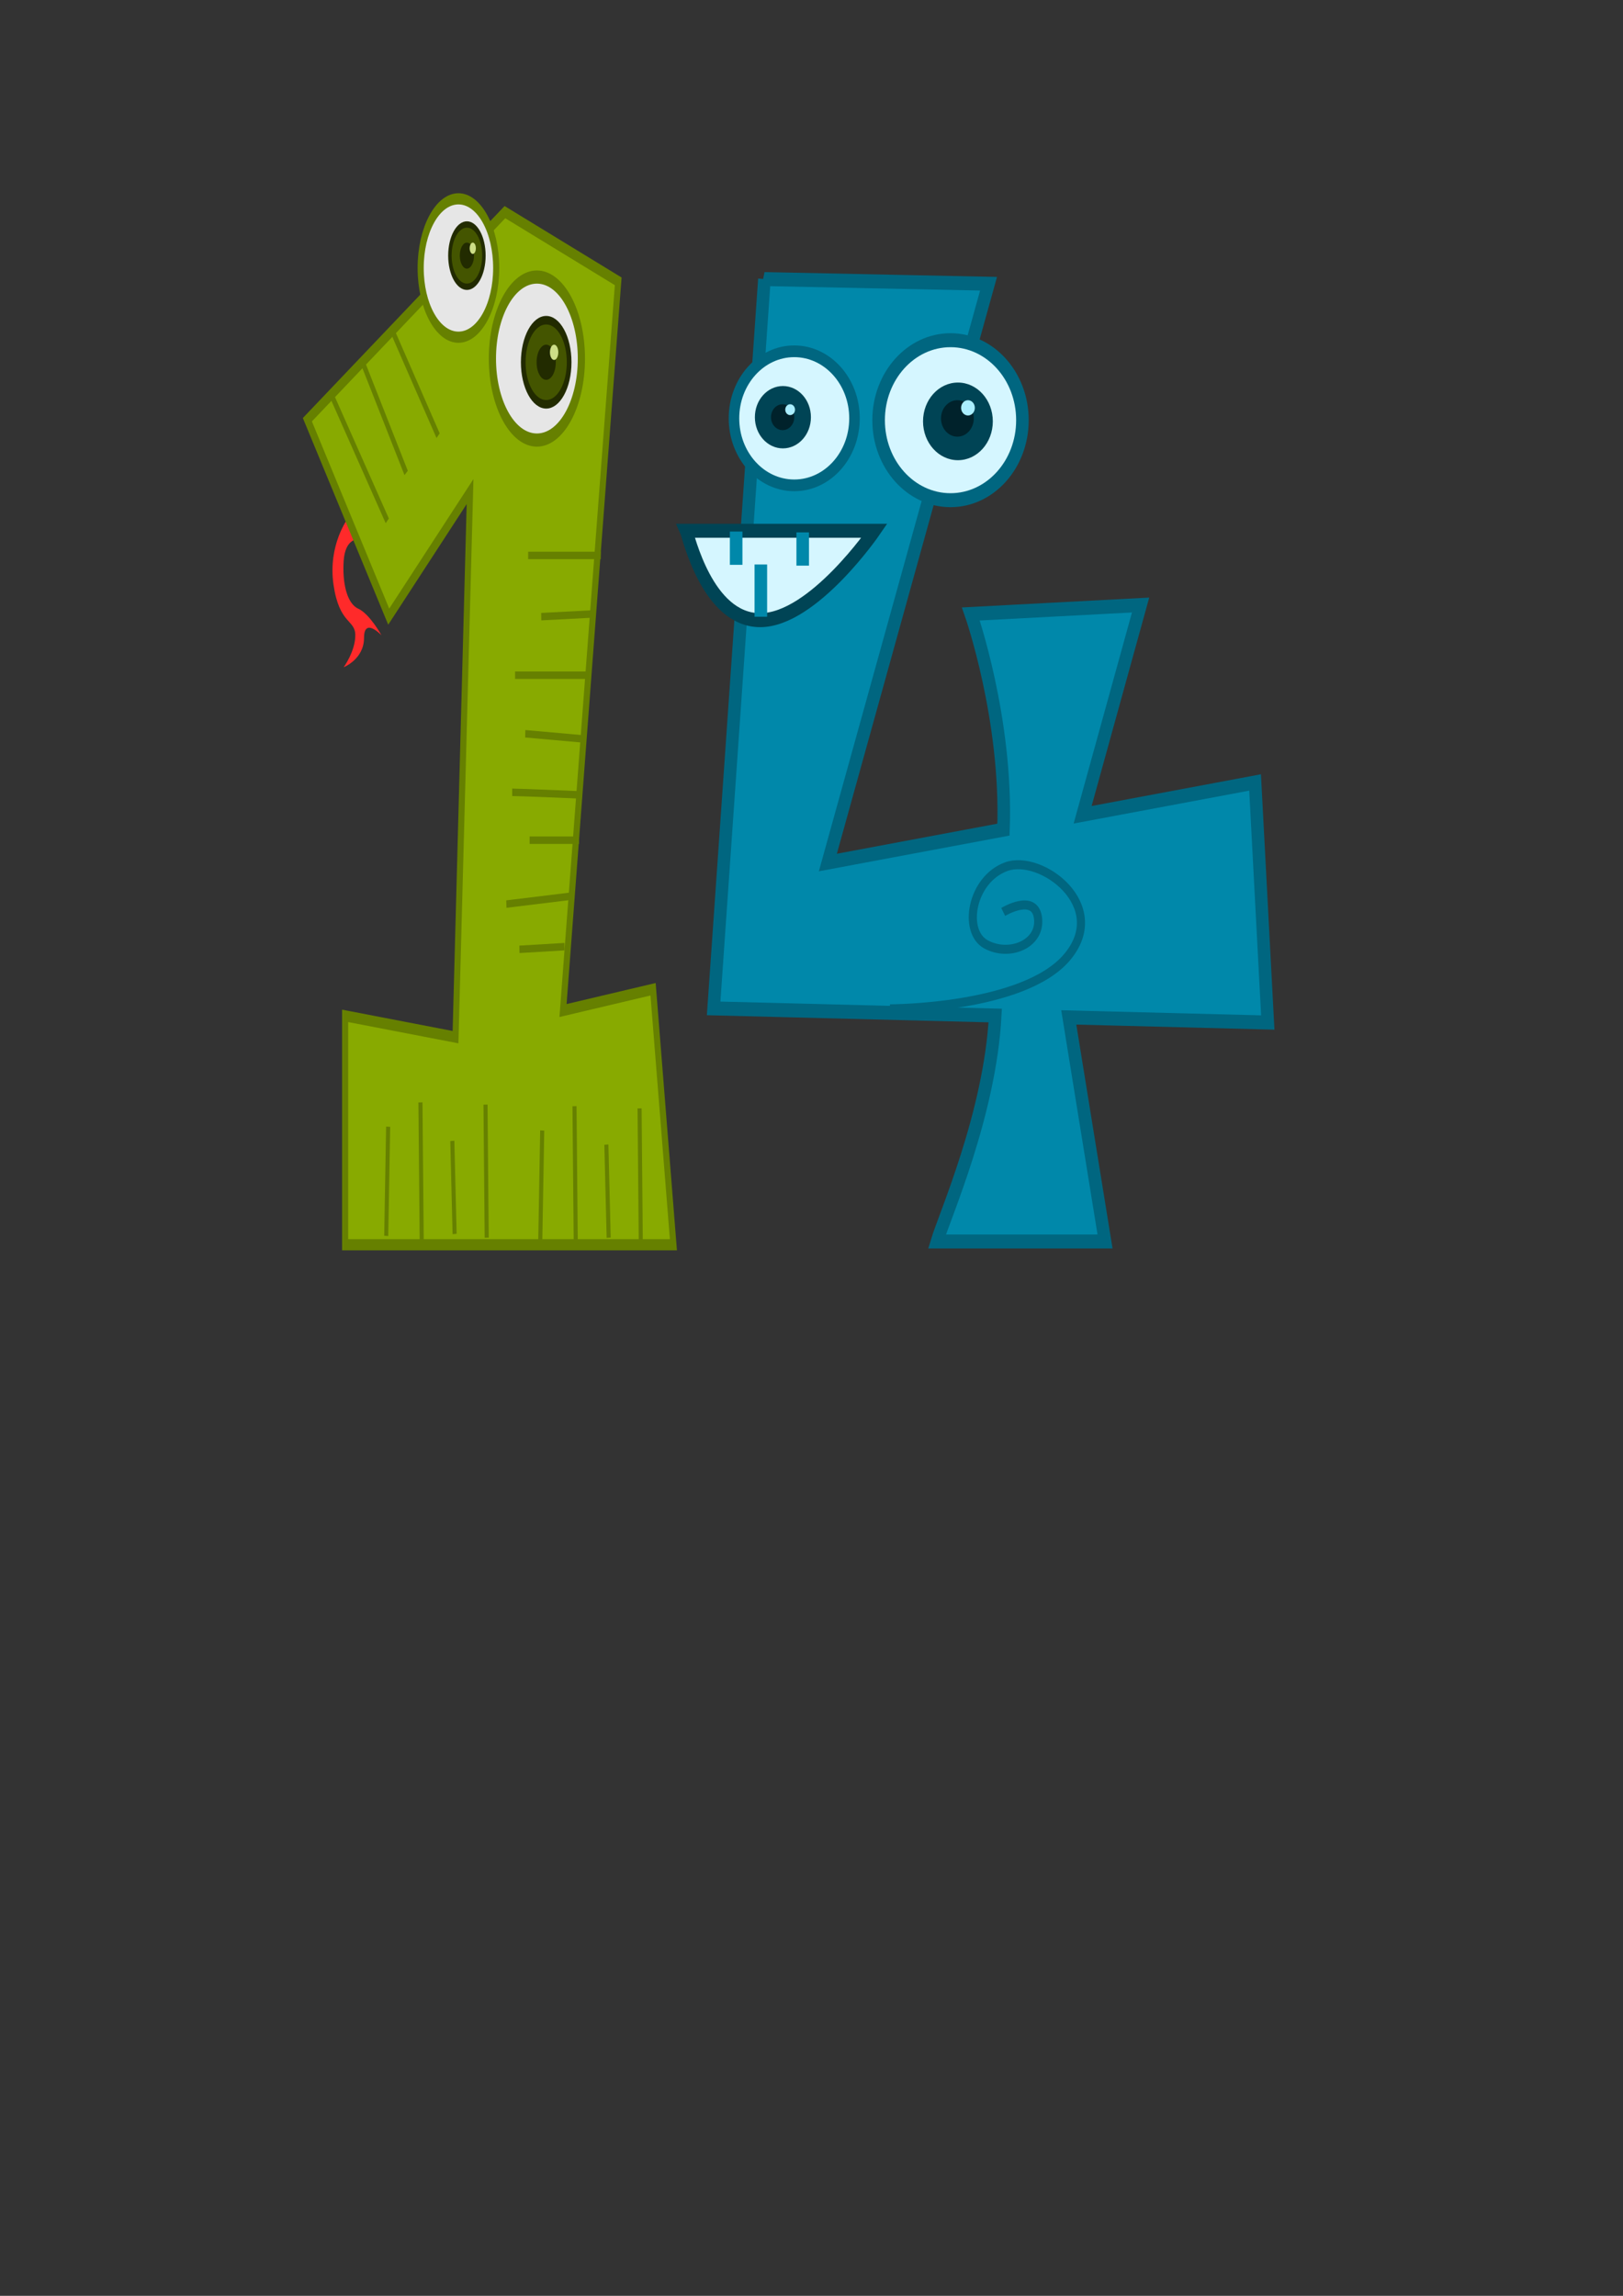 <?xml version="1.0" encoding="UTF-8" standalone="no"?>
<!-- Created with Inkscape (http://www.inkscape.org/) -->

<svg
   xmlns:dc="http://purl.org/dc/elements/1.1/"
   xmlns:cc="http://creativecommons.org/ns#"
   xmlns:rdf="http://www.w3.org/1999/02/22-rdf-syntax-ns#"
   xmlns:svg="http://www.w3.org/2000/svg"
   xmlns="http://www.w3.org/2000/svg"
   xmlns:sodipodi="http://sodipodi.sourceforge.net/DTD/sodipodi-0.dtd"
   xmlns:inkscape="http://www.inkscape.org/namespaces/inkscape"
   width="210mm"
   height="297mm"
   id="svg4266"
   version="1.1"
   inkscape:version="0.91 r13725"
   sodipodi:docname="animal_number_14.svg">
  <rect width="100%" height="100%" fill="#333333" stroke="none"/>
  <defs
     id="defs3">
    <inkscape:perspective
       sodipodi:type="inkscape:persp3d"
       inkscape:vp_x="0 : 526.18109 : 1"
       inkscape:vp_y="0 : 1000 : 0"
       inkscape:vp_z="744.09448 : 526.18109 : 1"
       inkscape:persp3d-origin="372.04724 : 350.78739 : 1"
       id="perspective4272" />
    <inkscape:perspective
       id="perspective4282"
       inkscape:persp3d-origin="0.5 : 0.33333333 : 1"
       inkscape:vp_z="1 : 0.5 : 1"
       inkscape:vp_y="0 : 1000 : 0"
       inkscape:vp_x="0 : 0.5 : 1"
       sodipodi:type="inkscape:persp3d" />
  </defs>
  <sodipodi:namedview
     inkscape:document-units="mm"
     id="base"
     pagecolor="#ffffff"
     bordercolor="#666666"
     borderopacity="1.0"
     inkscape:pageopacity="0.0"
     inkscape:pageshadow="2"
     inkscape:zoom="0.98994949"
     inkscape:cx="370.50572"
     inkscape:cy="760.34251"
     inkscape:current-layer="layer1"
     showgrid="false"
     inkscape:window-width="1536"
     inkscape:window-height="803"
     inkscape:window-x="-8"
     inkscape:window-y="-8"
     inkscape:window-maximized="1" />
  <g
     inkscape:label="Layer 1"
     inkscape:groupmode="layer"
     id="layer1">
    <g
       id="g4310"
       transform="matrix(0.959,0,0,1.05,-5.408,-2.705)">
      <g
         transform="matrix(1.037,0,0,1.735,23.125,-237.349)"
         id="g3226">
        <path
           inkscape:connector-curvature="0"
           style="fill:#ff2a2a;fill-rule:evenodd;stroke:none"
           d="m 154.286,277.362 c 0,0 -10,7.143 -7.143,17.857 2.857,10.714 10.714,9.286 10.714,13.571 0,4.286 -5.714,8.571 -5.714,8.571 0,0 10,-2.143 10,-7.857 0,-5.714 8.571,-0.714 8.571,-0.714 0,0 -5.714,-5.714 -11.429,-7.143 -5.714,-1.429 -7.857,-7.143 -7.143,-12.857 0.714,-5.714 6.429,-5.714 6.429,-5.714 l -4.286,-5.714 z"
           id="path3159" />
        <path
           inkscape:connector-curvature="0"
           style="fill:#88aa00;fill-rule:evenodd;stroke:#668000;stroke-width:3;stroke-linecap:butt;stroke-linejoin:miter;stroke-miterlimit:4;stroke-dasharray:none;stroke-opacity:1"
           d="m 134.286,250.934 40,52.857 40,-33.571 -7.143,146.429 -54.286,-5.714 0,61.429 161.429,0 -10,-68.571 L 260,409.505 287.143,213.791 231.429,195.219 134.286,250.934 Z"
           id="path2383"
           sodipodi:nodetypes="cccccccccccc" />
        <circle
           r="18.571"
           cy="223.076"
           cx="216.429"
           style="fill:#e6e6e6;fill-opacity:1;stroke:#668000;stroke-width:3;stroke-miterlimit:4;stroke-dasharray:none;stroke-dashoffset:0;stroke-opacity:1"
           id="path3155"
           transform="translate(-7.857,-12.857)" />
        <circle
           r="18.571"
           cy="223.076"
           cx="216.429"
           style="fill:#e6e6e6;fill-opacity:1;stroke:#668000;stroke-width:3;stroke-miterlimit:4;stroke-dasharray:none;stroke-dashoffset:0;stroke-opacity:1"
           id="path3157"
           transform="matrix(1.178,0,0,1.178,-7.796,-28.265)" />
        <path
           inkscape:connector-curvature="0"
           style="fill:none;stroke:#668000;stroke-width:2;stroke-linecap:butt;stroke-linejoin:miter;stroke-miterlimit:4;stroke-dasharray:none;stroke-opacity:1"
           d="m 145.714,243.791 27.857,34.286"
           id="path3161" />
        <path
           inkscape:connector-curvature="0"
           style="fill:none;stroke:#668000;stroke-width:2;stroke-linecap:butt;stroke-linejoin:miter;stroke-miterlimit:4;stroke-dasharray:none;stroke-opacity:1"
           d="m 160.714,234.505 22.143,30.714"
           id="path3163" />
        <path
           inkscape:connector-curvature="0"
           style="fill:none;stroke:#668000;stroke-width:2;stroke-linecap:butt;stroke-linejoin:miter;stroke-miterlimit:4;stroke-dasharray:none;stroke-opacity:1"
           d="m 175.714,226.648 22.857,28.571"
           id="path3165" />
        <path
           inkscape:connector-curvature="0"
           style="fill:none;stroke:#668000;stroke-width:2;stroke-linecap:butt;stroke-linejoin:miter;stroke-miterlimit:4;stroke-dasharray:none;stroke-opacity:1"
           d="m 242.857,287.362 c 2.857,0 35.714,0 35.714,0"
           id="path3167" />
        <path
           inkscape:connector-curvature="0"
           style="fill:none;stroke:#668000;stroke-width:2;stroke-linecap:butt;stroke-linejoin:miter;stroke-miterlimit:4;stroke-dasharray:none;stroke-opacity:1"
           d="m 249.286,303.791 25,-0.714 0,0 0,0"
           id="path3169" />
        <path
           inkscape:connector-curvature="0"
           style="fill:none;stroke:#668000;stroke-width:2;stroke-linecap:butt;stroke-linejoin:miter;stroke-miterlimit:4;stroke-dasharray:none;stroke-opacity:1"
           d="m 236.429,319.505 37.143,0"
           id="path3171" />
        <path
           inkscape:connector-curvature="0"
           style="fill:none;stroke:#668000;stroke-width:2;stroke-linecap:butt;stroke-linejoin:miter;stroke-miterlimit:4;stroke-dasharray:none;stroke-opacity:1"
           d="m 241.429,335.219 29.286,1.429"
           id="path3173" />
        <path
           inkscape:connector-curvature="0"
           style="fill:none;stroke:#668000;stroke-width:2;stroke-linecap:butt;stroke-linejoin:miter;stroke-miterlimit:4;stroke-dasharray:none;stroke-opacity:1"
           d="m 235,350.934 c 3.571,0 34.286,0.714 34.286,0.714 l 0,0 0,0"
           id="path3175" />
        <path
           inkscape:connector-curvature="0"
           style="fill:none;stroke:#668000;stroke-width:2;stroke-linecap:butt;stroke-linejoin:miter;stroke-miterlimit:4;stroke-dasharray:none;stroke-opacity:1"
           d="m 243.571,363.791 24.286,0"
           id="path3177" />
        <path
           inkscape:connector-curvature="0"
           style="fill:none;stroke:#668000;stroke-width:2;stroke-linecap:butt;stroke-linejoin:miter;stroke-miterlimit:4;stroke-dasharray:none;stroke-opacity:1"
           d="m 232.143,380.934 32.143,-2.143"
           id="path3179" />
        <path
           inkscape:connector-curvature="0"
           style="fill:none;stroke:#668000;stroke-width:2;stroke-linecap:butt;stroke-linejoin:miter;stroke-miterlimit:4;stroke-dasharray:none;stroke-opacity:1"
           d="m 238.571,393.076 22.143,-0.714"
           id="path3181" />
        <g
           id="g3189"
           transform="matrix(0.851,0,0,0.851,3.179,9.304)">
          <circle
             r="9.821"
             cy="232.184"
             cx="246.25"
             id="path3183"
             style="fill:#445500;fill-opacity:1;stroke:#222b00;stroke-width:2;stroke-miterlimit:4;stroke-dasharray:none;stroke-dashoffset:0;stroke-opacity:1" />
          <circle
             r="4.107"
             cy="232.184"
             cx="246.25"
             id="path3185"
             style="fill:#222b00;fill-opacity:1;stroke:none" />
          <circle
             r="1.786"
             cy="228.791"
             cx="249.643"
             transform="translate(0,1.071)"
             id="path3187"
             style="fill:#cdde87;fill-opacity:1;stroke:none" />
        </g>
        <g
           id="g3194"
           transform="matrix(1.149,0,0,1.149,-31.215,-31.268)">
          <circle
             r="9.821"
             cy="232.184"
             cx="246.25"
             id="path3196"
             style="fill:#445500;fill-opacity:1;stroke:#222b00;stroke-width:2;stroke-miterlimit:4;stroke-dasharray:none;stroke-dashoffset:0;stroke-opacity:1" />
          <circle
             r="4.107"
             cy="232.184"
             cx="246.25"
             id="path3198"
             style="fill:#222b00;fill-opacity:1;stroke:none" />
          <circle
             r="1.786"
             cy="228.791"
             cx="249.643"
             transform="translate(0,1.071)"
             id="path3200"
             style="fill:#cdde87;fill-opacity:1;stroke:none" />
        </g>
        <path
           inkscape:connector-curvature="0"
           style="fill:none;stroke:#668000;stroke-width:2;stroke-linecap:butt;stroke-linejoin:miter;stroke-miterlimit:4;stroke-dasharray:none;stroke-opacity:1"
           d="m 297.643,435.766 c 0.047,2.857 0.593,35.709 0.593,35.709"
           id="path3202" />
        <path
           inkscape:connector-curvature="0"
           style="fill:none;stroke:#668000;stroke-width:2;stroke-linecap:butt;stroke-linejoin:miter;stroke-miterlimit:4;stroke-dasharray:none;stroke-opacity:1"
           d="m 281.323,445.497 1.129,24.985 0,0 0,0"
           id="path3204" />
        <path
           inkscape:connector-curvature="0"
           style="fill:none;stroke:#668000;stroke-width:2;stroke-linecap:butt;stroke-linejoin:miter;stroke-miterlimit:4;stroke-dasharray:none;stroke-opacity:1"
           d="m 265.65,435.176 0.617,37.138"
           id="path3206" />
        <path
           inkscape:connector-curvature="0"
           style="fill:none;stroke:#668000;stroke-width:2;stroke-linecap:butt;stroke-linejoin:miter;stroke-miterlimit:4;stroke-dasharray:none;stroke-opacity:1"
           d="m 249.768,441.699 -0.942,29.305"
           id="path3208" />
        <path
           inkscape:connector-curvature="0"
           id="path3218"
           d="m 221.881,434.756 c 0.047,2.857 0.593,35.709 0.593,35.709"
           style="fill:none;stroke:#668000;stroke-width:2;stroke-linecap:butt;stroke-linejoin:miter;stroke-miterlimit:4;stroke-dasharray:none;stroke-opacity:1" />
        <path
           inkscape:connector-curvature="0"
           id="path3220"
           d="m 205.562,444.487 1.129,24.985 0,0 0,0"
           style="fill:none;stroke:#668000;stroke-width:2;stroke-linecap:butt;stroke-linejoin:miter;stroke-miterlimit:4;stroke-dasharray:none;stroke-opacity:1" />
        <path
           inkscape:connector-curvature="0"
           id="path3222"
           d="m 189.889,434.166 0.617,37.138"
           style="fill:none;stroke:#668000;stroke-width:2;stroke-linecap:butt;stroke-linejoin:miter;stroke-miterlimit:4;stroke-dasharray:none;stroke-opacity:1" />
        <path
           inkscape:connector-curvature="0"
           id="path3224"
           d="m 174.007,440.688 -0.942,29.305"
           style="fill:none;stroke:#668000;stroke-width:2;stroke-linecap:butt;stroke-linejoin:miter;stroke-miterlimit:4;stroke-dasharray:none;stroke-opacity:1" />
      </g>
      <g
         transform="matrix(2.073,0,0,2.106,252.163,-477.311)"
         id="g3684">
        <g
           id="g3665"
           transform="matrix(1.03,0,0,1.03,-58.857,-41.079)">
          <path
             inkscape:connector-curvature="0"
             sodipodi:nodetypes="ccccccccccccccc"
             id="path3630"
             d="m 124.246,321.022 -12.125,156.562 67.25,1.531 c -1.25,21.12 -12.084,43.03 -13.911,48.509 l 40.138,0 -8.665,-48.103 47.531,1.094 -3.031,-51.531 -41.188,6.938 13.844,-45.027 -40.536,1.92 c 0,0 8.753,22.485 7.786,46.295 l -41.938,7.062 38.375,-124.25 -53.531,-1 z"
             style="fill:#0088aa;fill-rule:evenodd;stroke:#006680;stroke-width:3;stroke-linecap:butt;stroke-linejoin:miter;stroke-miterlimit:4;stroke-dasharray:none;stroke-opacity:1" />
          <circle
             r="17.173"
             cy="351.316"
             cx="168.695"
             id="path3635"
             style="fill:#d5f6ff;fill-opacity:1;stroke:#006680;stroke-width:3;stroke-miterlimit:4;stroke-dasharray:none;stroke-dashoffset:0;stroke-opacity:1" />
          <circle
             r="17.173"
             cy="351.316"
             cx="168.695"
             transform="matrix(0.838,0,0,0.838,-9.997,56.512)"
             style="fill:#d5f6ff;fill-opacity:1;stroke:#006680;stroke-width:3;stroke-miterlimit:4;stroke-dasharray:none;stroke-dashoffset:0;stroke-opacity:1"
             id="path3637" />
          <path
             inkscape:connector-curvature="0"
             id="path3639"
             d="m 105.561,375.055 44.952,0 c 0,0 -14.647,19.193 -27.274,19.193 -12.627,0 -17.173,-18.183 -17.678,-19.193 z"
             style="fill:#d5f6ff;fill-rule:evenodd;stroke:#004455;stroke-width:3;stroke-linecap:butt;stroke-linejoin:miter;stroke-miterlimit:4;stroke-dasharray:none;stroke-opacity:1" />
          <circle
             r="8.334"
             cy="351.569"
             cx="170.463"
             id="path3641"
             style="fill:#004455;fill-opacity:1;stroke:none" />
          <circle
             r="8.334"
             cy="351.569"
             cx="170.463"
             transform="matrix(0.803,0,0,0.803,-8.219,68.365)"
             style="fill:#004455;fill-opacity:1;stroke:none"
             id="path3643" />
          <g
             id="g3649">
            <circle
               r="3.914"
               cy="350.938"
               cx="170.337"
               style="fill:#00222b;fill-opacity:1;stroke:none"
               id="path3645" />
            <circle
               r="1.641"
               cy="348.665"
               cx="172.862"
               style="fill:#aaeeff;fill-opacity:1;stroke:none"
               id="path3647" />
          </g>
          <g
             transform="matrix(0.71,0,0,0.71,7.658,101.506)"
             id="g3653">
            <circle
               r="3.914"
               cy="350.938"
               cx="170.337"
               id="path3655"
               style="fill:#00222b;fill-opacity:1;stroke:none" />
            <circle
               r="1.641"
               cy="348.665"
               cx="172.862"
               id="path3657"
               style="fill:#aaeeff;fill-opacity:1;stroke:none" />
          </g>
          <path
             inkscape:connector-curvature="0"
             id="path3659"
             d="m 117.5,375.219 0,7.143"
             style="fill:none;stroke:#0088aa;stroke-width:3;stroke-linecap:butt;stroke-linejoin:miter;stroke-miterlimit:4;stroke-dasharray:none;stroke-opacity:1" />
          <path
             inkscape:connector-curvature="0"
             style="fill:none;stroke:#0088aa;stroke-width:3;stroke-linecap:butt;stroke-linejoin:miter;stroke-miterlimit:4;stroke-dasharray:none;stroke-opacity:1"
             d="m 133.393,375.398 0,7.143"
             id="path3661" />
          <path
             inkscape:connector-curvature="0"
             id="path3663"
             d="m 123.393,382.29 0,11.216"
             style="fill:none;stroke:#0088aa;stroke-width:3;stroke-linecap:butt;stroke-linejoin:miter;stroke-miterlimit:4;stroke-dasharray:none;stroke-opacity:1" />
        </g>
        <path
           inkscape:connector-curvature="0"
           style="fill:none;stroke:#006680;stroke-width:2;stroke-linecap:butt;stroke-linejoin:miter;stroke-miterlimit:4;stroke-dasharray:none;stroke-opacity:1"
           d="m 100,450.934 c 0,0 32.857,0 43.571,-11.429 10.714,-11.429 -6.429,-22.857 -15,-20 -8.571,2.857 -10.714,14.286 -5,17.143 5.714,2.857 13.571,0 12.857,-5.714 -0.714,-5.714 -8.571,-1.429 -8.571,-1.429"
           id="path3682" />
      </g>
    </g>
  </g>
</svg>
